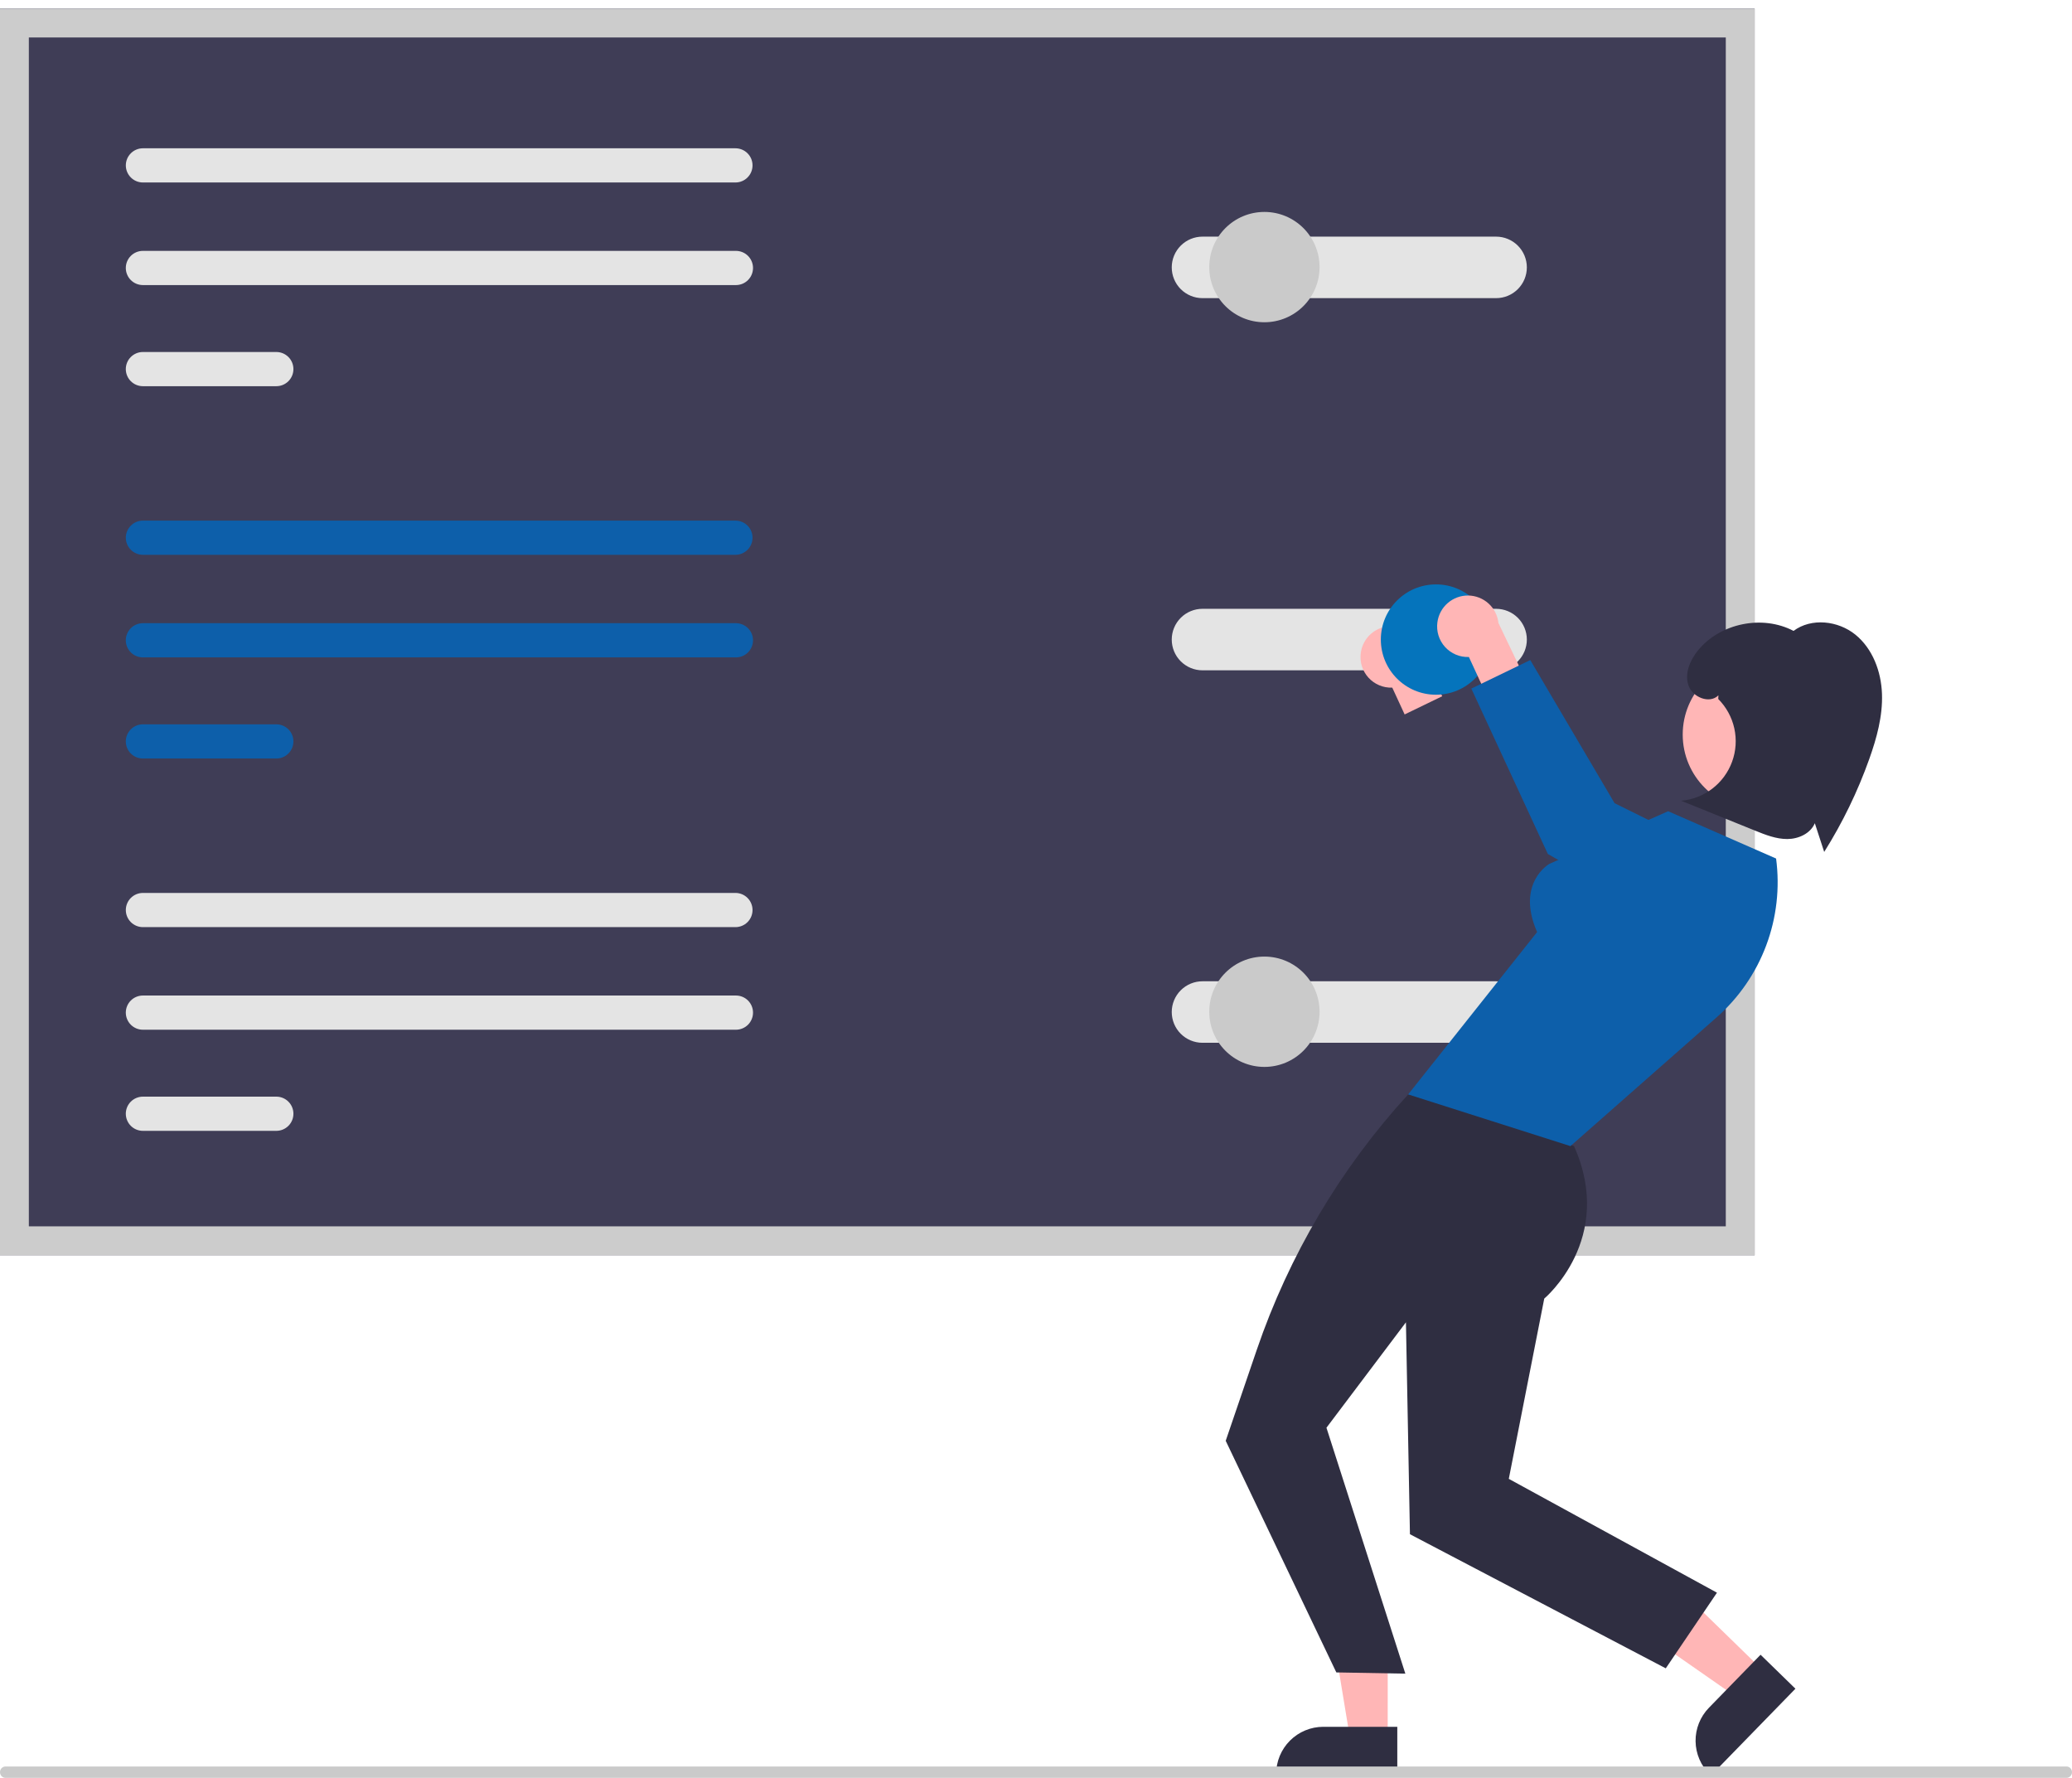 <svg width="183" height="157" viewBox="0 0 183 157" fill="none" xmlns="http://www.w3.org/2000/svg">
<path d="M154.971 110.845H0V0.761H154.971V110.845Z" fill="#3F3D56"/>
<path d="M12.623 45.975C12.223 45.975 11.839 46.134 11.556 46.417C11.272 46.7 11.113 47.084 11.113 47.485C11.113 47.885 11.272 48.269 11.556 48.552C11.839 48.836 12.223 48.995 12.623 48.995H64.957C65.357 48.994 65.741 48.834 66.023 48.551C66.306 48.268 66.464 47.885 66.464 47.485C66.464 47.085 66.306 46.701 66.023 46.418C65.741 46.135 65.357 45.975 64.957 45.975H12.623Z" fill="#0D5FAA"/>
<path d="M12.624 55.034C12.224 55.033 11.84 55.192 11.556 55.474C11.272 55.757 11.112 56.141 11.111 56.541C11.111 56.942 11.269 57.326 11.551 57.61C11.834 57.894 12.218 58.053 12.618 58.054H64.997C65.398 58.054 65.782 57.895 66.065 57.612C66.348 57.329 66.507 56.945 66.507 56.544C66.507 56.144 66.348 55.76 66.065 55.477C65.782 55.193 65.398 55.034 64.997 55.034H12.624Z" fill="#0D5FAA"/>
<path d="M12.624 63.965C12.224 63.964 11.84 64.122 11.556 64.405C11.272 64.687 11.112 65.071 11.111 65.472C11.111 65.872 11.269 66.256 11.551 66.54C11.834 66.824 12.218 66.984 12.618 66.985H24.405C24.805 66.985 25.189 66.826 25.473 66.542C25.756 66.259 25.915 65.875 25.915 65.475C25.915 65.074 25.756 64.69 25.473 64.407C25.189 64.124 24.805 63.965 24.405 63.965H12.624Z" fill="#0D5FAA"/>
<path d="M154.971 110.845H0V0.761H154.971V110.845ZM2.547 108.297H152.423V3.309H2.547V108.297Z" fill="#ccc"/>
<path d="M106.209 86.656C105.489 86.655 104.798 86.94 104.288 87.448C103.778 87.956 103.491 88.646 103.489 89.366C103.488 90.086 103.772 90.778 104.28 91.288C104.788 91.798 105.478 92.086 106.198 92.088H132.133C132.49 92.089 132.843 92.019 133.173 91.882C133.503 91.746 133.803 91.546 134.055 91.294C134.308 91.041 134.508 90.742 134.645 90.412C134.781 90.082 134.852 89.729 134.852 89.372C134.852 89.015 134.781 88.662 134.645 88.332C134.508 88.002 134.308 87.703 134.055 87.451C133.803 87.198 133.503 86.998 133.173 86.862C132.843 86.726 132.49 86.656 132.133 86.656H106.209Z" fill="#E4E4E4"/>
<path d="M106.209 53.763C105.489 53.762 104.798 54.047 104.288 54.556C103.778 55.064 103.491 55.754 103.489 56.474C103.488 57.194 103.772 57.885 104.28 58.395C104.788 58.906 105.478 59.194 106.198 59.196H132.133C132.49 59.196 132.843 59.126 133.173 58.99C133.503 58.853 133.803 58.653 134.055 58.401C134.308 58.149 134.508 57.849 134.645 57.52C134.781 57.19 134.852 56.837 134.852 56.48C134.852 56.123 134.781 55.769 134.645 55.44C134.508 55.11 134.308 54.81 134.055 54.558C133.803 54.306 133.503 54.106 133.173 53.969C132.843 53.833 132.49 53.763 132.133 53.763H106.209Z" fill="#E4E4E4"/>
<path d="M12.624 87.914C12.426 87.914 12.23 87.952 12.046 88.028C11.863 88.103 11.696 88.214 11.556 88.354C11.415 88.494 11.304 88.66 11.227 88.843C11.151 89.026 11.112 89.223 11.111 89.421C11.111 89.619 11.15 89.816 11.225 89.999C11.3 90.182 11.411 90.349 11.551 90.49C11.691 90.63 11.857 90.742 12.04 90.818C12.224 90.894 12.42 90.934 12.618 90.934H64.997C65.398 90.934 65.782 90.775 66.065 90.492C66.348 90.209 66.507 89.825 66.507 89.424C66.507 89.024 66.348 88.639 66.065 88.356C65.782 88.073 65.398 87.914 64.997 87.914H12.624Z" fill="#E4E4E4"/>
<path d="M12.624 96.844C12.426 96.844 12.23 96.883 12.046 96.958C11.863 97.034 11.696 97.144 11.556 97.284C11.415 97.424 11.304 97.591 11.227 97.774C11.151 97.957 11.112 98.153 11.111 98.351C11.111 98.549 11.15 98.746 11.225 98.929C11.3 99.113 11.411 99.279 11.551 99.42C11.691 99.56 11.857 99.672 12.04 99.748C12.224 99.824 12.42 99.864 12.618 99.864H24.405C24.805 99.864 25.189 99.705 25.473 99.422C25.756 99.139 25.915 98.755 25.915 98.354C25.915 97.954 25.756 97.57 25.473 97.287C25.189 97.003 24.805 96.844 24.405 96.844H12.624Z" fill="#E4E4E4"/>
<path d="M12.623 78.854C12.223 78.854 11.839 79.013 11.556 79.296C11.272 79.58 11.113 79.964 11.113 80.364C11.113 80.765 11.272 81.149 11.556 81.432C11.839 81.715 12.223 81.874 12.623 81.874H64.957C65.357 81.873 65.741 81.714 66.023 81.431C66.306 81.148 66.464 80.764 66.464 80.364C66.464 79.964 66.306 79.581 66.023 79.297C65.741 79.014 65.357 78.855 64.957 78.854H12.623Z" fill="#E4E4E4"/>
<path d="M12.623 13.095C12.223 13.095 11.839 13.254 11.556 13.537C11.272 13.82 11.113 14.204 11.113 14.605C11.113 15.005 11.272 15.389 11.556 15.672C11.839 15.956 12.223 16.115 12.623 16.115H64.957C65.357 16.114 65.741 15.955 66.023 15.671C66.306 15.388 66.464 15.005 66.464 14.605C66.464 14.205 66.306 13.821 66.023 13.538C65.741 13.255 65.357 13.096 64.957 13.095H12.623Z" fill="#E4E4E4"/>
<path d="M12.624 22.155C12.426 22.154 12.23 22.193 12.046 22.268C11.863 22.344 11.696 22.455 11.556 22.595C11.415 22.735 11.304 22.901 11.227 23.084C11.151 23.267 11.112 23.463 11.111 23.662C11.111 23.86 11.15 24.056 11.225 24.239C11.3 24.423 11.411 24.59 11.551 24.73C11.691 24.871 11.857 24.982 12.04 25.058C12.224 25.135 12.42 25.174 12.618 25.175H64.997C65.195 25.175 65.392 25.136 65.575 25.06C65.758 24.984 65.925 24.873 66.065 24.732C66.205 24.592 66.316 24.426 66.392 24.242C66.468 24.059 66.507 23.863 66.507 23.665C66.507 23.466 66.468 23.27 66.392 23.087C66.316 22.904 66.205 22.737 66.065 22.597C65.925 22.457 65.758 22.346 65.575 22.27C65.392 22.194 65.195 22.155 64.997 22.155H12.624Z" fill="#E4E4E4"/>
<path d="M12.624 31.085C12.224 31.084 11.84 31.242 11.556 31.525C11.272 31.808 11.112 32.191 11.111 32.592C11.111 32.992 11.269 33.377 11.551 33.66C11.834 33.944 12.218 34.104 12.618 34.105H24.405C24.805 34.105 25.189 33.946 25.473 33.663C25.756 33.38 25.915 32.995 25.915 32.595C25.915 32.194 25.756 31.81 25.473 31.527C25.189 31.244 24.805 31.085 24.405 31.085H12.624Z" fill="#E4E4E4"/>
<path d="M106.209 20.897C105.489 20.896 104.798 21.181 104.288 21.689C103.778 22.197 103.491 22.887 103.489 23.607C103.488 24.327 103.772 25.018 104.28 25.529C104.788 26.039 105.478 26.327 106.198 26.329H132.133C132.49 26.329 132.843 26.259 133.173 26.123C133.503 25.987 133.803 25.787 134.055 25.534C134.308 25.282 134.508 24.983 134.645 24.653C134.781 24.323 134.852 23.97 134.852 23.613C134.852 23.256 134.781 22.902 134.645 22.573C134.508 22.243 134.308 21.943 134.055 21.691C133.803 21.439 133.503 21.239 133.173 21.103C132.843 20.966 132.49 20.896 132.133 20.897H106.209Z" fill="#E4E4E4"/>
<path d="M111.673 28.458C114.363 28.458 116.544 26.277 116.544 23.587C116.544 20.897 114.363 18.716 111.673 18.716C108.983 18.716 106.802 20.897 106.802 23.587C106.802 26.277 108.983 28.458 111.673 28.458Z" fill="#CACACA"/>
<path d="M120.186 57.657C120.132 58.048 120.164 58.447 120.28 58.824C120.397 59.201 120.595 59.548 120.86 59.84C121.125 60.133 121.451 60.363 121.815 60.516C122.179 60.669 122.572 60.74 122.966 60.725L125.553 66.326L129.341 65.585L125.577 57.725C125.507 57.064 125.197 56.452 124.705 56.005C124.214 55.557 123.576 55.305 122.911 55.297C122.247 55.288 121.602 55.524 121.1 55.959C120.598 56.394 120.272 56.998 120.186 57.657V57.657Z" fill="#FFB6B6"/>
<path d="M146.39 78.856L135.836 73.636L128.389 60.996L123.184 63.514L129.939 78.116L147.005 87.968L146.39 78.856Z" fill="#3F3D56"/>
<path d="M122.563 153.576L119.245 153.576L117.667 144.01L122.564 144.011L122.563 153.576Z" fill="#FFB6B6"/>
<path d="M123.41 156.792L112.712 156.792V156.657C112.712 155.552 113.151 154.493 113.932 153.712C114.712 152.932 115.771 152.493 116.876 152.493H116.876L123.41 152.493L123.41 156.792Z" fill="#2F2E41"/>
<path d="M155.68 147.491L153.365 149.868L145.411 144.325L148.828 140.817L155.68 147.491Z" fill="#FFB6B6"/>
<path d="M158.573 149.129L151.109 156.792L151.012 156.698C150.221 155.927 149.769 154.874 149.754 153.77C149.74 152.666 150.164 151.601 150.935 150.81L150.935 150.81L155.494 146.129L158.573 149.129Z" fill="#2F2E41"/>
<path d="M126.665 96.647H124.371C118.405 103.166 113.852 110.847 110.996 119.209L108.255 127.235L118.025 147.69L124.121 147.799L117.153 126.082L124.173 116.773L124.527 135.486L147.121 147.329L151.643 140.649L133.258 130.596L136.389 114.678C136.389 114.678 142.688 109.425 139.02 101.212L126.665 96.647Z" fill="#2F2E41"/>
<path d="M156.865 75.816L147.33 71.639L136.835 76.29C136.835 76.29 133.863 77.981 135.757 82.311L124.37 96.647C124.37 96.647 124.391 96.653 138.702 101.212L151.613 89.842C153.574 88.116 155.078 85.933 155.994 83.486C156.91 81.04 157.209 78.405 156.865 75.816V75.816Z" fill="#0D5FAA"/>
<path d="M155.265 71.516C158.936 71.516 161.911 68.54 161.911 64.87C161.911 61.199 158.936 58.223 155.265 58.223C151.594 58.223 148.618 61.199 148.618 64.87C148.618 68.54 151.594 71.516 155.265 71.516Z" fill="#FFB6B6"/>
<path d="M163.873 56.049C162.348 54.808 159.982 54.537 158.407 55.715C155.661 54.273 151.949 55.025 149.98 57.422C149.272 58.285 148.77 59.452 149.12 60.511C149.471 61.571 150.983 62.194 151.771 61.403L151.757 61.729C152.466 62.44 152.958 63.339 153.175 64.319C153.392 65.3 153.324 66.323 152.979 67.266C152.635 68.21 152.028 69.035 151.23 69.646C150.433 70.257 149.477 70.627 148.477 70.713C150.655 71.593 152.833 72.473 155.011 73.353C155.927 73.723 156.873 74.099 157.861 74.094C158.849 74.089 159.903 73.609 160.286 72.698C160.562 73.543 160.838 74.388 161.114 75.233C162.737 72.651 164.072 69.898 165.096 67.024C165.755 65.171 166.288 63.234 166.217 61.269C166.146 59.304 165.398 57.29 163.873 56.049Z" fill="#2F2E41"/>
<path d="M111.673 94.218C114.363 94.218 116.544 92.037 116.544 89.346C116.544 86.656 114.363 84.475 111.673 84.475C108.983 84.475 106.802 86.656 106.802 89.346C106.802 92.037 108.983 94.218 111.673 94.218Z" fill="#CACACA"/>
<path d="M126.827 61.351C129.517 61.351 131.698 59.17 131.698 56.48C131.698 53.789 129.517 51.608 126.827 51.608C124.137 51.608 121.956 53.789 121.956 56.48C121.956 59.17 124.137 61.351 126.827 61.351Z" fill="#0574BC"/>
<path d="M126.952 54.951C126.898 55.342 126.931 55.74 127.047 56.117C127.164 56.495 127.361 56.842 127.627 57.134C127.892 57.426 128.218 57.657 128.582 57.81C128.946 57.963 129.339 58.034 129.733 58.019L132.32 63.62L136.107 62.879L132.343 55.019C132.273 54.358 131.963 53.746 131.472 53.298C130.981 52.851 130.342 52.599 129.678 52.59C129.013 52.582 128.369 52.818 127.866 53.253C127.364 53.688 127.039 54.292 126.952 54.951V54.951Z" fill="#FFB6B6"/>
<path d="M153.155 76.15L142.601 70.93L135.154 58.29L129.948 60.808L136.704 75.41L153.77 85.261L153.155 76.15Z" fill="#0D5FAA"/>
<path d="M182.522 157H0.478C0.351 157 0.23 156.947 0.14 156.854C0.05 156.76 0 156.633 0 156.5C0 156.367 0.05 156.24 0.14 156.146C0.23 156.053 0.351 156 0.478 156H182.522C182.649 156 182.77 156.053 182.86 156.146C182.95 156.24 183 156.367 183 156.5C183 156.633 182.95 156.76 182.86 156.854C182.77 156.947 182.649 157 182.522 157Z" fill="#CACACA"/>
</svg>
